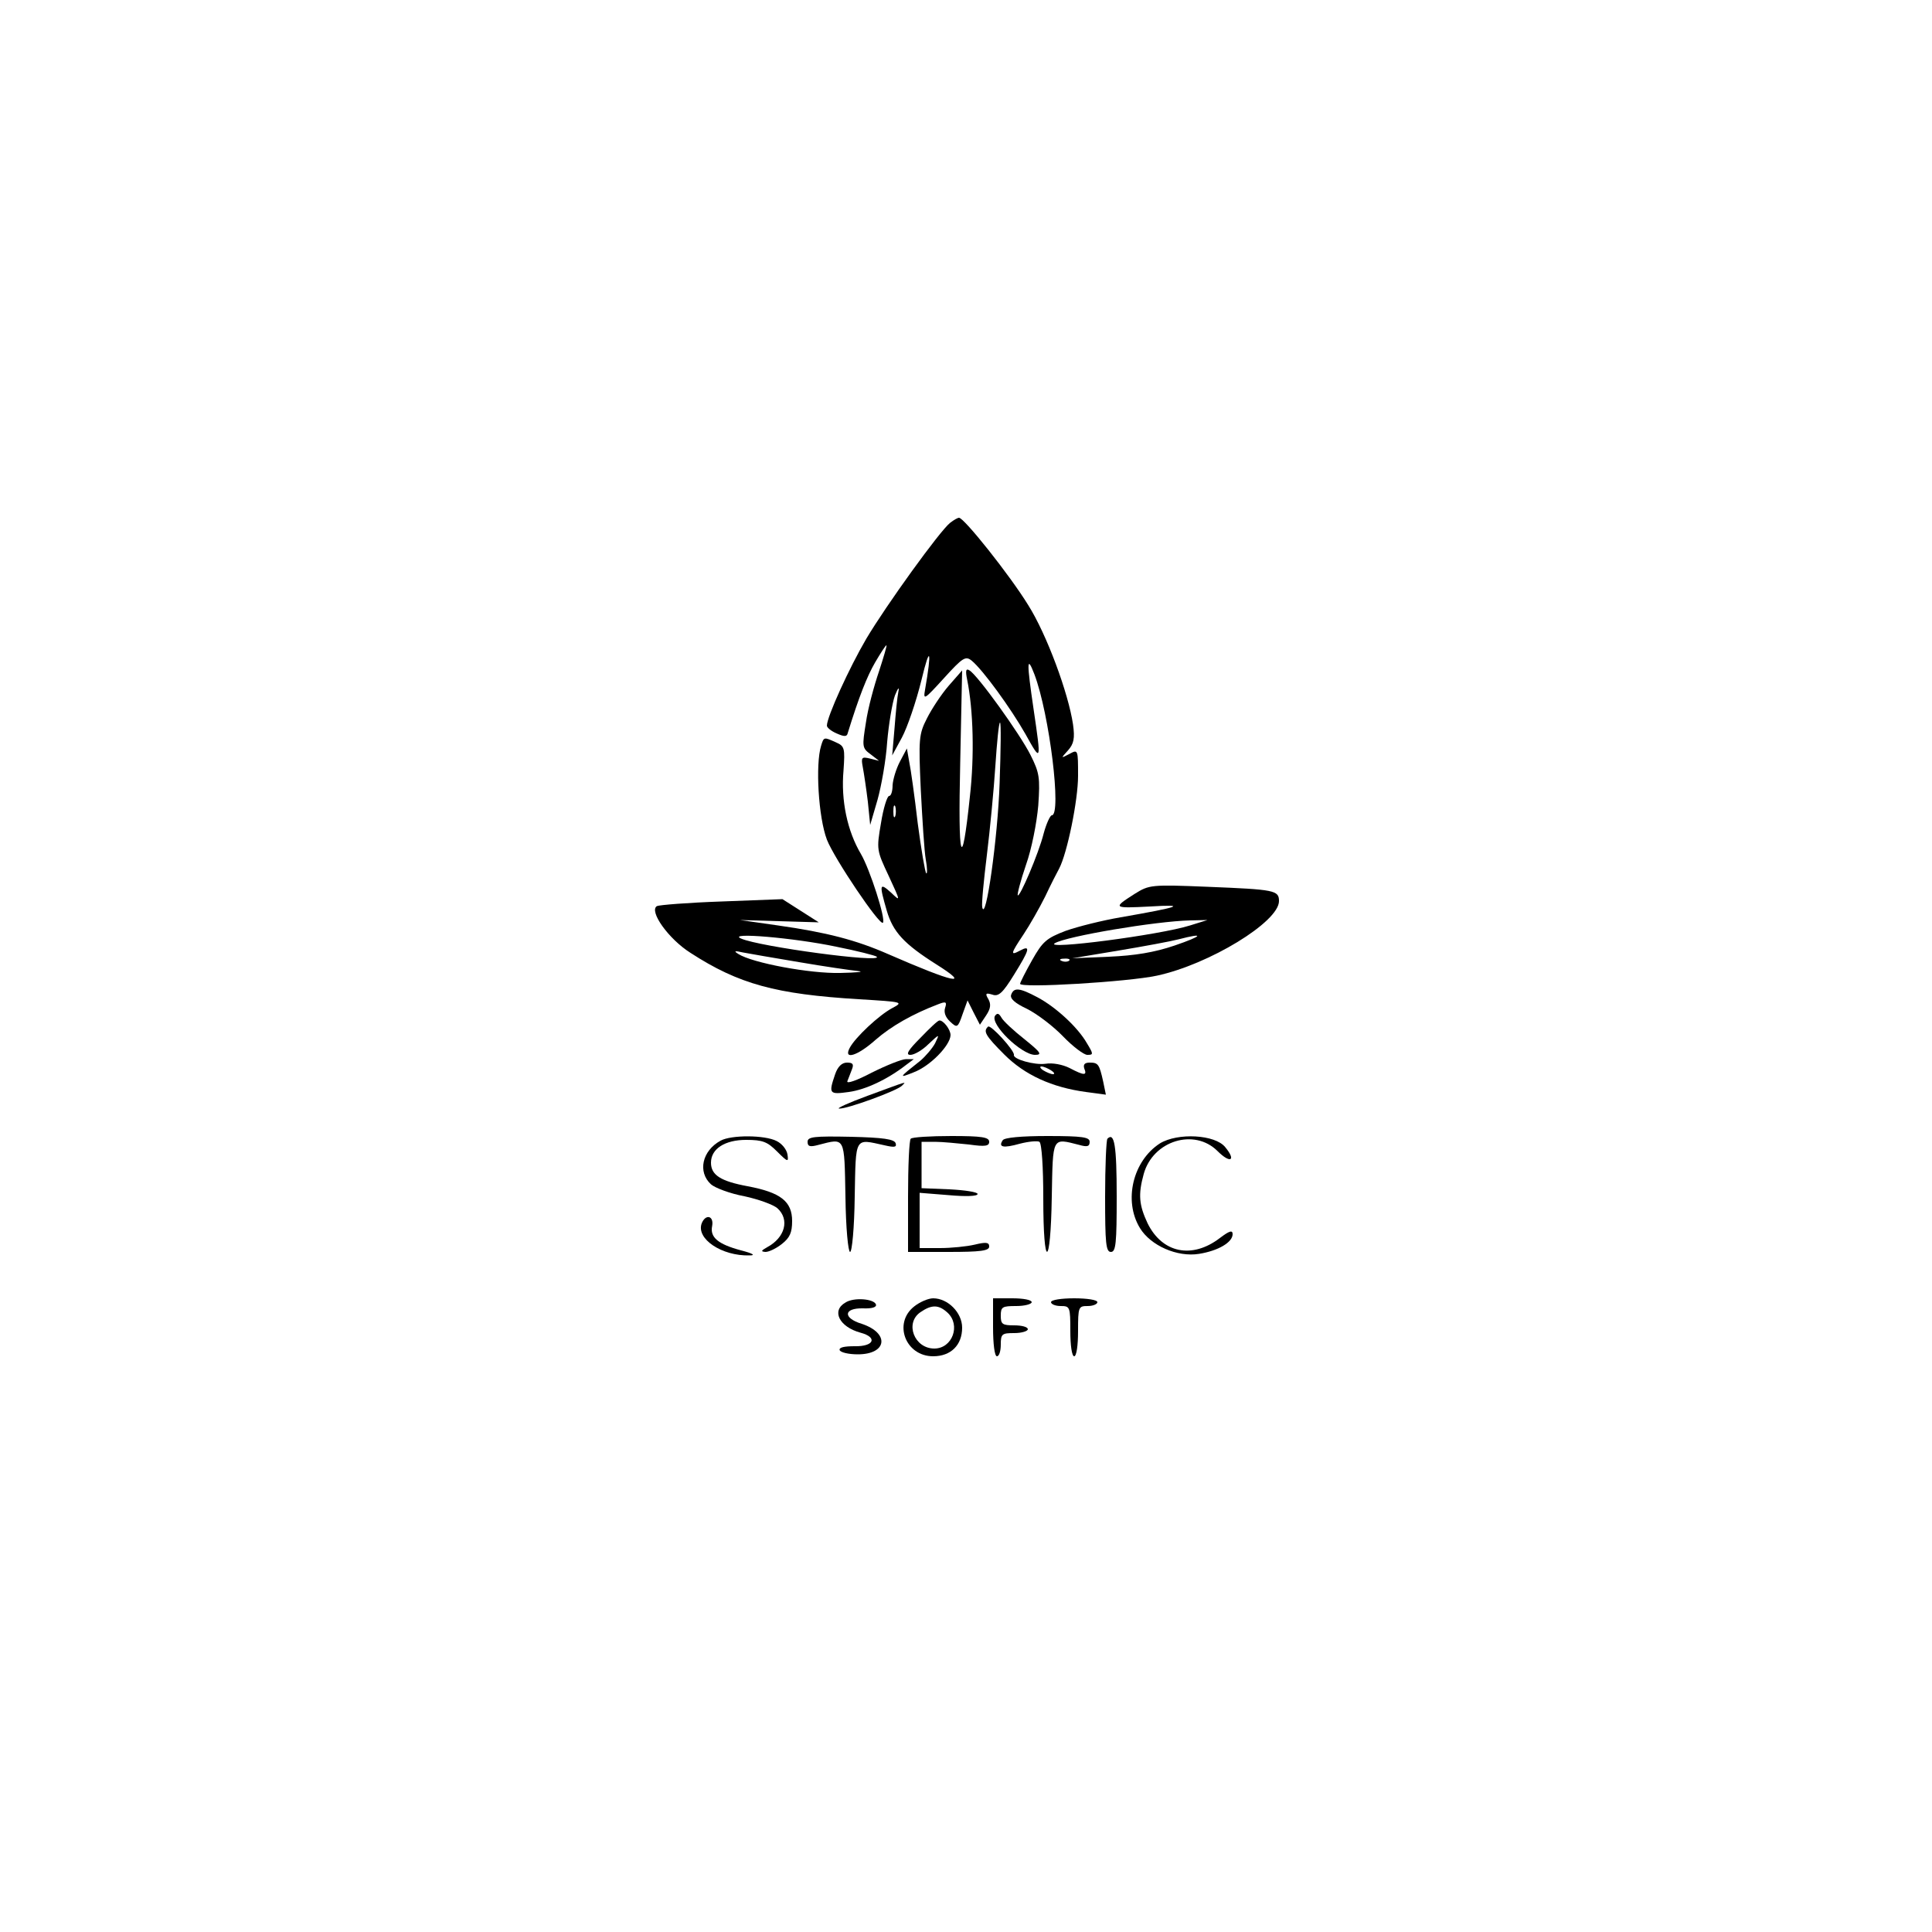 <?xml version="1.0" standalone="no"?>
<!DOCTYPE svg PUBLIC "-//W3C//DTD SVG 20010904//EN"
 "http://www.w3.org/TR/2001/REC-SVG-20010904/DTD/svg10.dtd">
<svg version="1.0" xmlns="http://www.w3.org/2000/svg"
 width="500pt" height="500pt" viewBox="0 0 500 500"
 preserveAspectRatio="xMidYMid meet">

<g transform="translate(0,500) scale(0.1,-0.1)"
fill="#000000" stroke="none">
<path d="M2459 3647 c-26 -20 -166 -214 -217 -300 -44 -75 -102 -202 -102
-225 0 -5 11 -14 25 -20 20 -9 27 -9 29 1 29 94 50 147 71 183 14 24 27 44 29
44 2 0 -7 -30 -19 -67 -13 -38 -29 -97 -34 -133 -10 -62 -10 -66 12 -82 l22
-17 -24 6 c-21 5 -23 3 -18 -23 3 -16 9 -56 13 -89 l6 -60 19 65 c10 36 22
103 25 150 4 46 13 100 20 120 8 20 12 24 9 10 -3 -14 -7 -56 -10 -95 l-6 -70
25 46 c14 26 37 93 51 150 22 92 27 77 9 -26 -5 -28 -2 -26 49 30 49 54 56 58
72 45 29 -24 101 -123 139 -190 41 -74 41 -72 21 64 -18 122 -18 143 2 91 39
-103 71 -365 45 -365 -4 0 -14 -21 -21 -47 -13 -52 -62 -166 -67 -160 -2 2 7
37 21 78 15 42 28 109 32 154 5 73 3 85 -20 131 -27 54 -137 207 -158 219 -9
6 -11 0 -6 -24 16 -79 19 -198 7 -303 -21 -200 -31 -168 -25 87 l5 240 -35
-40 c-19 -22 -44 -60 -56 -84 -21 -41 -22 -53 -16 -185 4 -77 9 -159 13 -181
4 -22 4 -38 1 -35 -3 3 -13 62 -22 130 -8 69 -18 140 -22 159 l-6 34 -18 -34
c-10 -19 -18 -46 -19 -61 0 -16 -4 -28 -9 -28 -5 0 -15 -32 -21 -70 -12 -69
-11 -71 20 -137 31 -67 31 -67 6 -43 -30 27 -31 22 -11 -47 16 -55 45 -86 127
-138 94 -59 48 -49 -124 26 -82 36 -158 56 -285 74 l-98 14 102 -3 102 -3 -47
30 -47 30 -157 -6 c-87 -3 -162 -9 -168 -12 -21 -13 30 -85 87 -121 125 -81
221 -107 436 -120 114 -7 116 -7 86 -23 -34 -18 -96 -76 -110 -103 -17 -32 20
-21 67 21 40 35 96 67 162 92 20 8 23 6 18 -9 -4 -12 1 -25 13 -36 18 -17 20
-16 32 19 l13 36 16 -32 16 -31 16 24 c12 18 13 29 6 42 -9 15 -7 17 10 12 16
-6 27 4 56 51 41 66 44 78 16 63 -26 -14 -25 -9 9 42 16 24 41 68 56 98 14 30
31 63 36 72 21 40 49 177 49 240 0 68 0 69 -22 57 -23 -12 -23 -12 -4 9 15 17
18 31 13 67 -12 81 -68 233 -116 309 -48 78 -166 226 -179 226 -4 0 -14 -6
-23 -13z m128 -674 c-5 -144 -36 -362 -45 -321 -2 9 4 70 12 135 8 65 18 169
22 231 4 61 9 112 12 112 3 0 2 -71 -1 -157z m-270 -85 c-3 -7 -5 -2 -5 12 0
14 2 19 5 13 2 -7 2 -19 0 -25z m-153 -338 c55 -11 102 -23 105 -26 16 -17
-304 26 -351 47 -39 17 137 2 246 -21z m-96 -40 c64 -11 133 -21 152 -23 19
-2 -1 -4 -45 -5 -79 -2 -228 26 -264 49 -13 8 -10 9 12 4 15 -3 80 -14 145
-25z"/>
<path d="M2125 3070 c-15 -48 -7 -185 15 -243 19 -49 137 -224 145 -215 8 9
-34 139 -57 178 -35 59 -52 138 -45 216 4 58 3 63 -20 73 -31 14 -31 14 -38
-9z"/>
<path d="M2937 2687 c-58 -37 -57 -38 39 -33 98 6 79 -1 -76 -28 -47 -8 -111
-24 -142 -35 -50 -19 -60 -28 -87 -76 -17 -30 -31 -58 -31 -61 0 -12 280 5
354 21 135 29 316 139 316 193 0 28 -11 30 -185 37 -146 6 -151 5 -188 -18z
m143 -82 c-79 -25 -381 -64 -350 -46 30 18 261 57 350 59 l45 1 -45 -14z m-40
-52 c-53 -18 -103 -26 -170 -29 l-95 -4 120 20 c66 11 136 24 155 29 69 18 63
9 -10 -16z m-273 -39 c-3 -3 -12 -4 -19 -1 -8 3 -5 6 6 6 11 1 17 -2 13 -5z"/>
<path d="M2617 2426 c-4 -10 9 -22 41 -37 26 -13 68 -45 93 -71 25 -26 54 -48
63 -48 16 0 16 2 -1 30 -24 42 -81 94 -128 119 -47 25 -61 26 -68 7z"/>
<path d="M2575 2371 c-13 -22 68 -100 103 -101 20 0 16 6 -26 40 -28 22 -55
47 -60 56 -7 12 -11 13 -17 5z"/>
<path d="M2382 2314 c-32 -32 -39 -44 -26 -44 10 0 31 12 47 28 29 27 29 27
17 2 -7 -13 -25 -34 -38 -45 -57 -45 -57 -46 -17 -30 42 16 94 69 95 96 0 15
-19 39 -29 38 -4 0 -25 -20 -49 -45z"/>
<path d="M2557 2343 c-13 -12 -7 -23 42 -72 53 -53 123 -85 211 -97 l52 -7 -7
34 c-10 45 -13 49 -35 49 -13 0 -17 -5 -14 -15 8 -19 0 -19 -38 1 -18 9 -44
14 -62 11 -29 -4 -85 12 -82 23 2 11 -61 80 -67 73z m163 -113 c8 -5 11 -10 5
-10 -5 0 -17 5 -25 10 -8 5 -10 10 -5 10 6 0 17 -5 25 -10z"/>
<path d="M2256 2224 c-38 -20 -66 -30 -63 -22 3 7 8 21 12 31 5 13 2 17 -13
17 -13 0 -24 -10 -31 -31 -17 -50 -15 -52 36 -45 43 6 99 32 148 70 l20 15
-20 0 c-11 0 -51 -16 -89 -35z"/>
<path d="M2245 2164 c-49 -18 -82 -33 -73 -33 21 -1 149 46 162 59 12 12 20
14 -89 -26z"/>
<path d="M1865 2048 c-48 -26 -60 -81 -25 -113 10 -9 49 -24 87 -31 37 -8 75
-22 85 -31 32 -29 20 -76 -27 -101 -16 -9 -16 -11 -4 -12 9 0 28 9 43 21 20
16 26 29 26 59 0 51 -30 74 -115 90 -70 13 -95 29 -95 61 0 36 36 59 91 59 43
0 55 -5 80 -30 28 -28 30 -28 27 -8 -2 13 -14 28 -28 35 -31 16 -118 16 -145
1z"/>
<path d="M2090 2045 c0 -12 6 -14 28 -8 70 18 67 23 70 -134 1 -81 7 -143 12
-143 5 0 11 62 12 143 3 158 -1 150 77 133 26 -6 32 -5 29 5 -3 11 -33 15
-116 17 -96 2 -112 0 -112 -13z"/>
<path d="M2357 2053 c-4 -3 -7 -71 -7 -150 l0 -143 105 0 c83 0 105 3 105 14
0 11 -8 12 -37 5 -21 -5 -62 -9 -90 -9 l-53 0 0 71 0 72 75 -6 c45 -4 75 -3
75 3 0 5 -33 10 -72 12 l-73 3 0 60 0 60 35 0 c19 0 59 -4 88 -7 42 -6 52 -4
52 7 0 12 -19 15 -98 15 -54 0 -102 -3 -105 -7z"/>
<path d="M2595 2049 c-12 -18 1 -21 44 -9 23 6 46 8 51 5 6 -4 10 -66 10 -146
0 -187 19 -184 22 4 3 157 0 152 71 134 21 -6 27 -4 27 8 0 12 -18 15 -109 15
-67 0 -112 -4 -116 -11z"/>
<path d="M2866 2053 c-3 -3 -6 -71 -6 -150 0 -120 2 -143 15 -143 13 0 15 23
15 144 0 132 -6 167 -24 149z"/>
<path d="M3002 2041 c-70 -45 -95 -148 -52 -219 28 -46 97 -76 153 -67 50 8
87 30 87 51 0 11 -8 9 -33 -10 -72 -55 -149 -39 -187 38 -22 47 -25 74 -10
128 24 86 131 119 191 59 33 -33 49 -25 20 10 -26 33 -123 38 -169 10z"/>
<path d="M1816 1834 c-15 -40 52 -85 124 -83 16 0 9 5 -22 13 -60 16 -81 34
-75 63 5 27 -17 32 -27 7z"/>
<path d="M2188 1629 c-37 -21 -16 -63 39 -78 45 -12 35 -36 -15 -35 -27 0 -41
-3 -39 -10 2 -6 23 -11 47 -11 76 0 83 55 10 79 -49 15 -47 41 3 40 24 -1 36
3 34 10 -5 15 -58 19 -79 5z"/>
<path d="M2366 1619 c-55 -43 -23 -129 49 -129 46 0 75 29 75 74 0 39 -37 76
-75 76 -12 0 -34 -9 -49 -21z m86 -16 c35 -32 13 -93 -34 -93 -52 0 -77 66
-36 94 29 20 47 20 70 -1z"/>
<path d="M2570 1565 c0 -43 4 -75 10 -75 6 0 10 14 10 30 0 28 3 30 35 30 19
0 35 5 35 10 0 6 -16 10 -35 10 -31 0 -35 3 -35 25 0 23 4 25 40 25 22 0 40 5
40 10 0 6 -22 10 -50 10 l-50 0 0 -75z"/>
<path d="M2720 1630 c0 -5 11 -10 25 -10 24 0 25 -2 25 -65 0 -37 4 -65 10
-65 6 0 10 28 10 65 0 63 1 65 25 65 14 0 25 5 25 10 0 6 -27 10 -60 10 -33 0
-60 -4 -60 -10z"/>
</g>
</svg>
